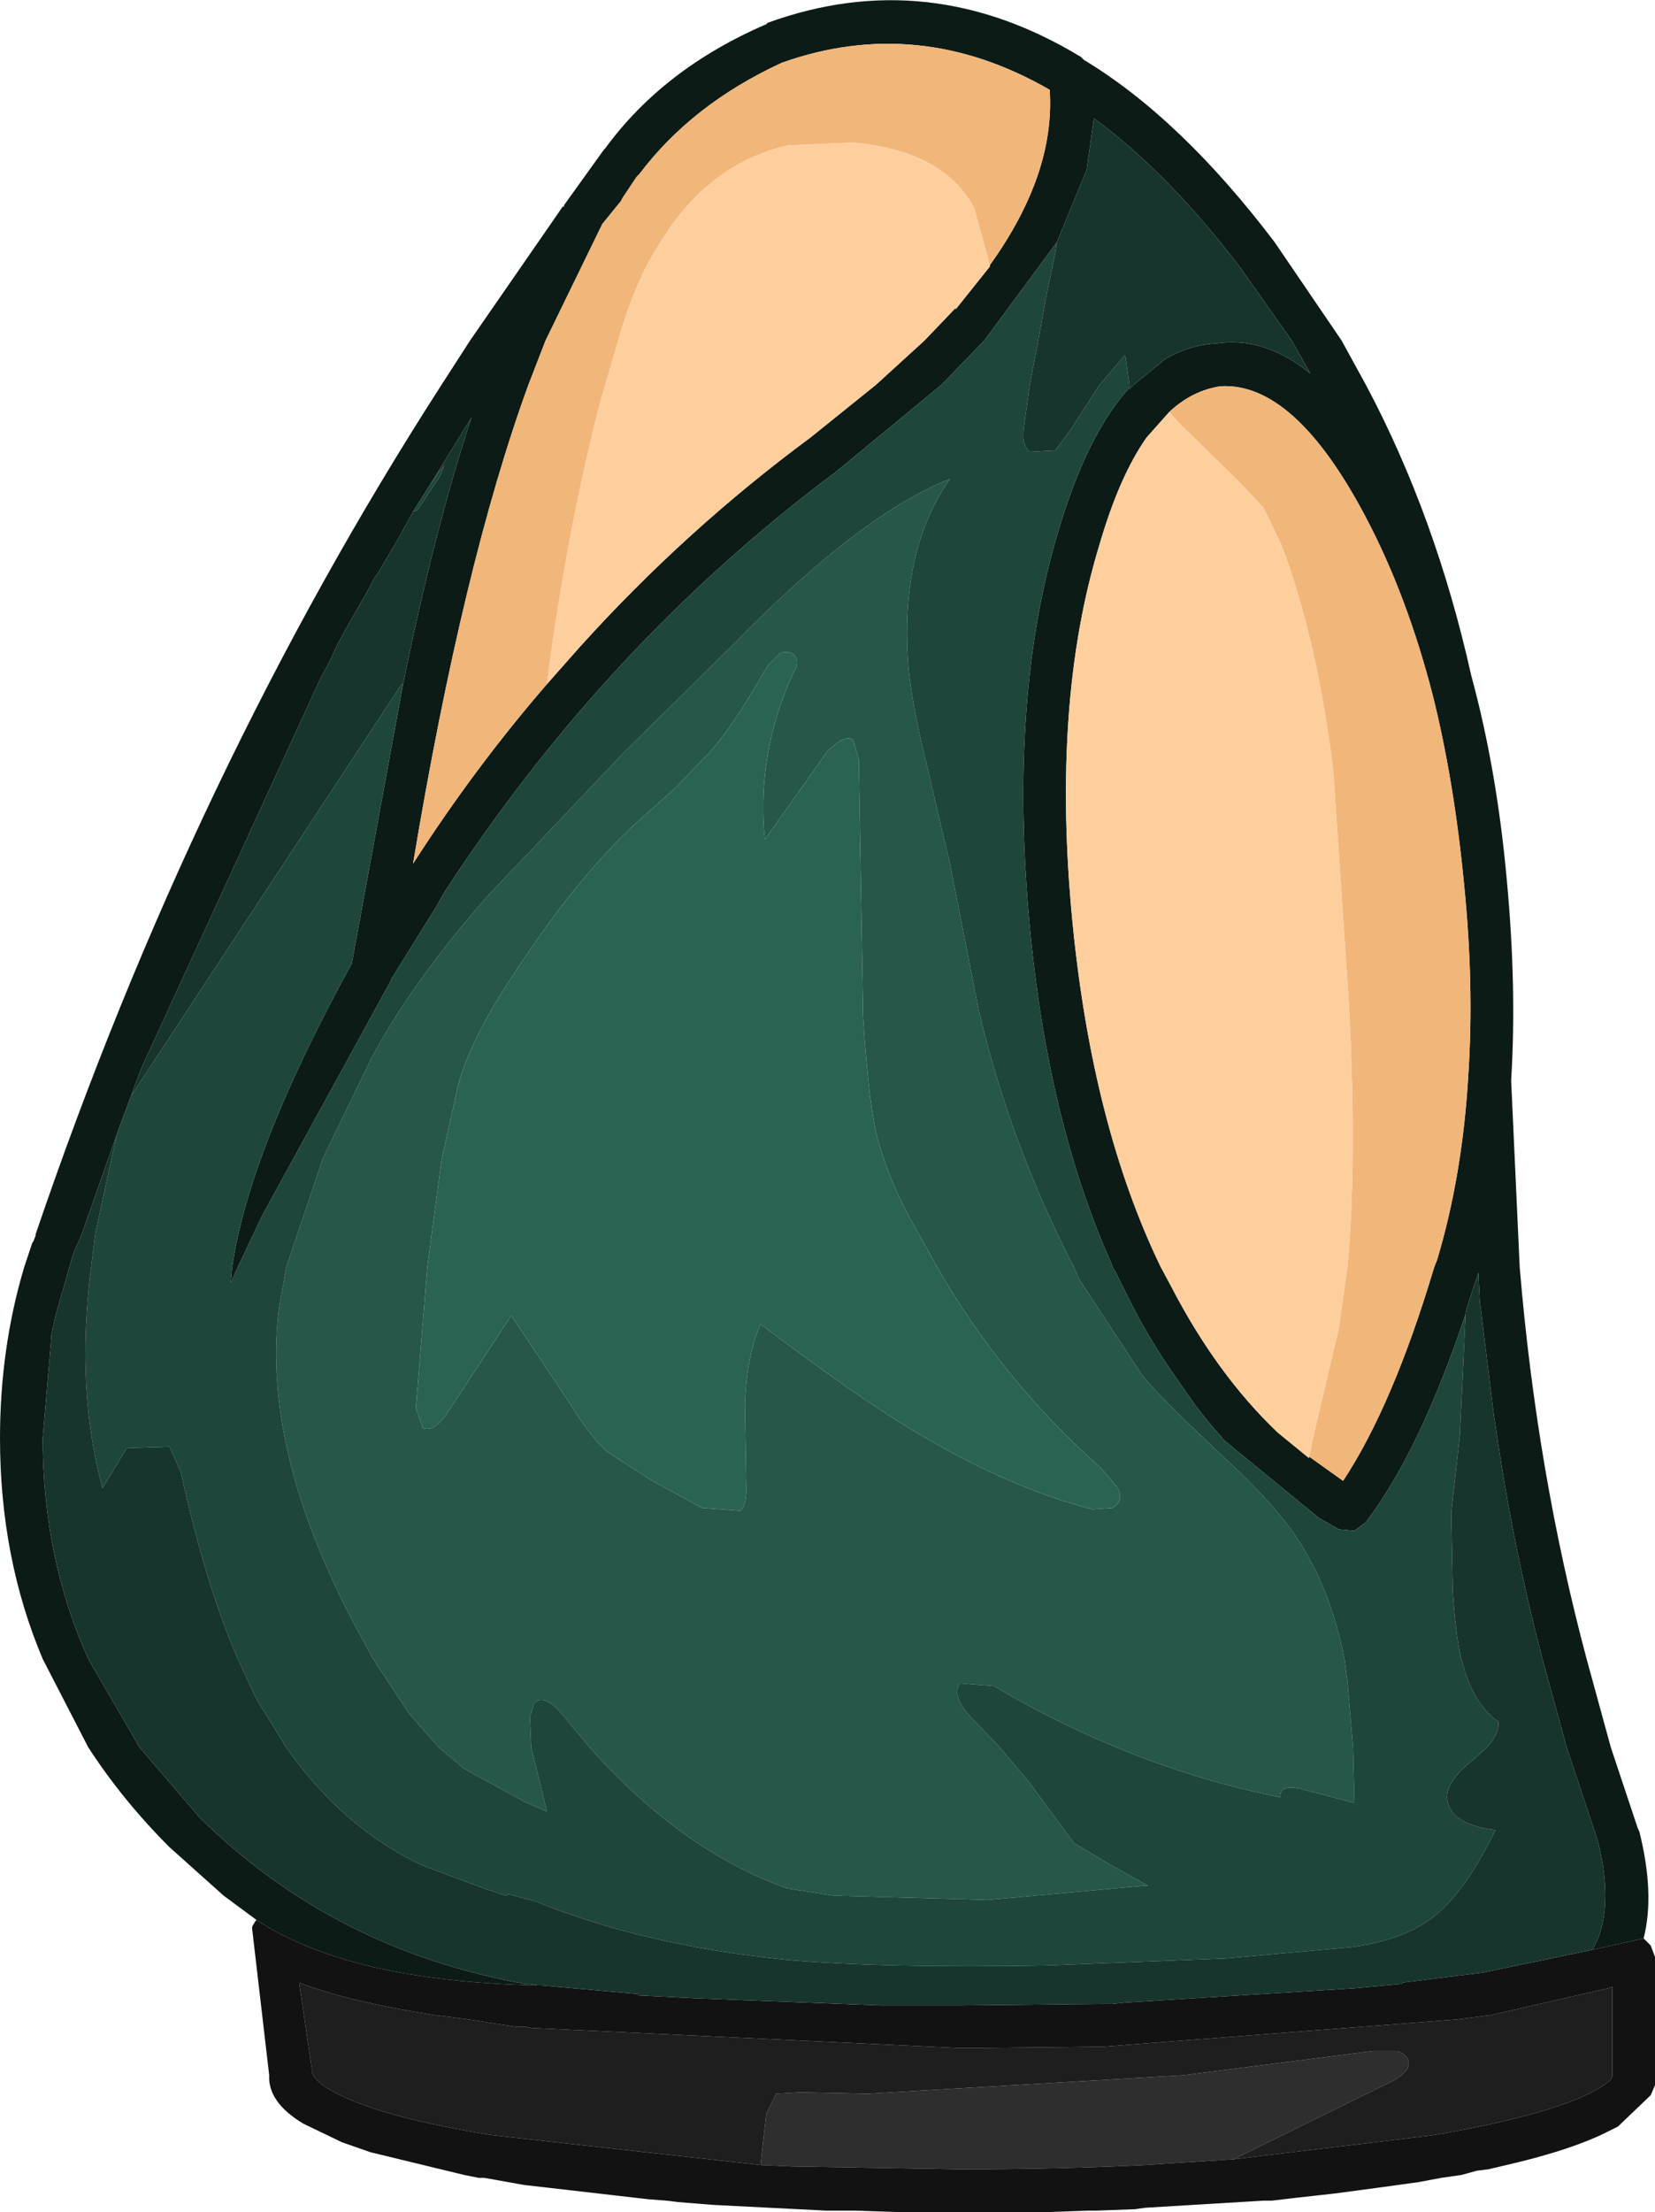 <?xml version="1.0" encoding="UTF-8" standalone="no"?>
<svg xmlns:ffdec="https://www.free-decompiler.com/flash" xmlns:xlink="http://www.w3.org/1999/xlink" ffdec:objectType="shape" height="77.6px" width="58.1px" xmlns="http://www.w3.org/2000/svg">
  <g transform="matrix(1.0, 0.0, 0.0, 1.0, 30.5, 126.0)">
    <path d="M12.8 -50.25 L9.7 -50.05 Q6.65 -49.9 3.25 -49.9 L-2.7 -50.0 -3.8 -50.05 -3.6 -51.85 -3.25 -52.55 -2.4 -52.6 -0.05 -52.55 11.05 -53.2 17.7 -54.05 18.55 -54.05 Q19.1 -53.85 18.9 -53.4 L18.7 -53.2 18.5 -53.05 12.8 -50.25" fill="#2e2e2e" fill-rule="evenodd" stroke="none"/>
    <path d="M-3.8 -50.05 L-13.25 -51.1 Q-16.95 -51.7 -18.55 -52.5 -19.3 -52.85 -19.5 -53.2 L-19.55 -53.3 -19.55 -53.4 -20.0 -56.45 Q-18.35 -55.8 -15.2 -55.3 L-15.15 -55.3 -14.0 -55.15 -12.4 -54.9 -12.05 -54.9 -11.8 -54.85 -11.65 -54.85 3.25 -54.15 8.2 -54.2 20.55 -55.15 20.6 -55.15 21.75 -55.3 21.8 -55.3 25.95 -56.25 26.1 -56.3 26.1 -53.15 26.05 -53.1 26.05 -53.05 26.0 -53.0 Q24.75 -51.95 19.85 -51.1 L12.8 -50.25 18.5 -53.05 18.7 -53.2 18.9 -53.4 Q19.1 -53.85 18.55 -54.05 L17.7 -54.05 11.05 -53.2 -0.05 -52.55 -2.4 -52.6 -3.25 -52.55 -3.6 -51.85 -3.8 -50.05" fill="#1e1e1e" fill-rule="evenodd" stroke="none"/>
    <path d="M-21.5 -58.65 L-22.65 -59.5 -24.55 -61.2 Q-26.2 -62.85 -27.4 -64.7 L-29.0 -67.8 Q-30.5 -71.35 -30.5 -75.55 -30.5 -78.7 -29.65 -81.55 L-29.35 -82.45 -29.35 -82.4 -29.25 -82.65 -29.25 -82.7 Q-23.7 -99.0 -15.0 -112.5 L-14.0 -114.05 -10.85 -118.6 -10.75 -118.75 -10.7 -118.75 -10.7 -118.8 -9.3 -120.75 -9.25 -120.8 Q-7.2 -123.6 -3.6 -125.15 L-3.55 -125.2 Q2.1 -127.25 7.45 -124.0 L7.55 -123.9 Q10.95 -121.85 14.25 -117.5 L16.6 -114.05 17.45 -112.5 Q19.9 -107.9 21.15 -102.3 22.05 -99.0 22.4 -95.1 22.75 -91.35 22.55 -88.1 L22.85 -81.55 Q23.45 -74.35 25.2 -67.8 L26.05 -64.7 27.0 -61.85 27.05 -61.75 Q27.6 -59.55 27.2 -58.0 L25.4 -57.6 Q26.2 -58.95 25.6 -61.4 L24.5 -64.7 23.65 -67.8 Q22.6 -71.8 22.0 -76.0 L21.95 -76.3 21.45 -80.35 21.4 -81.35 21.05 -80.3 20.95 -79.95 20.95 -79.9 Q19.35 -75.1 17.45 -72.6 L17.05 -72.3 16.5 -72.35 15.8 -72.75 12.5 -75.45 12.15 -75.85 11.9 -76.15 11.5 -76.65 10.8 -77.65 Q9.95 -78.85 9.25 -80.2 L8.65 -81.4 8.55 -81.55 8.55 -81.6 Q6.3 -86.6 5.65 -93.5 4.9 -101.55 6.65 -107.35 7.65 -110.75 9.15 -112.4 L9.15 -112.35 9.3 -112.5 10.4 -113.4 Q11.25 -113.9 12.2 -113.95 13.9 -114.2 15.5 -112.9 L14.85 -114.05 13.05 -116.6 Q10.5 -119.95 7.9 -121.85 L7.65 -120.05 6.6 -117.5 4.05 -114.05 2.55 -112.5 -1.15 -109.45 Q-9.2 -103.45 -14.9 -94.7 L-15.15 -94.25 -16.55 -92.0 -16.7 -91.75 -16.75 -91.7 -16.75 -91.65 -21.3 -83.35 -22.15 -81.55 -22.4 -81.0 -22.35 -81.55 Q-21.75 -85.65 -18.15 -92.2 L-16.35 -102.0 Q-15.25 -107.4 -13.95 -111.35 L-15.4 -109.0 -16.0 -108.05 -16.55 -107.05 -17.2 -105.95 -17.4 -105.65 -17.55 -105.35 -18.35 -103.95 -18.65 -103.4 -18.95 -102.75 -19.25 -102.2 -25.55 -88.5 -25.9 -87.55 -26.35 -86.35 -26.4 -86.2 -27.65 -82.65 -27.85 -82.2 -27.95 -81.95 -28.55 -79.85 -28.7 -79.15 -28.7 -79.05 -29.0 -75.55 Q-29.0 -71.35 -27.4 -67.8 L-25.6 -64.7 -23.5 -62.25 Q-18.8 -57.6 -12.05 -56.4 L-11.9 -56.4 -11.65 -56.35 Q-18.25 -56.5 -21.5 -58.65 M14.9 -75.3 L16.65 -74.05 Q18.4 -76.7 19.85 -81.55 L19.95 -81.8 Q20.85 -84.8 21.05 -88.35 21.25 -91.45 20.9 -94.95 20.55 -98.6 19.8 -101.6 18.9 -105.1 17.45 -107.85 14.95 -112.6 12.35 -112.45 11.35 -112.3 10.55 -111.55 L9.75 -110.65 Q8.8 -109.3 8.1 -106.9 6.4 -101.35 7.15 -93.65 7.85 -86.5 10.25 -81.55 L10.6 -80.9 Q12.2 -77.8 14.35 -75.75 L14.9 -75.3 M-11.3 -102.0 L-10.15 -103.3 Q-6.45 -107.4 -2.05 -110.65 L0.25 -112.5 1.95 -114.05 3.05 -115.2 3.05 -115.15 4.25 -116.65 4.25 -116.7 Q6.55 -119.9 6.35 -122.85 1.75 -125.5 -3.05 -123.8 -6.2 -122.35 -8.05 -119.9 L-8.15 -119.8 -8.25 -119.65 -8.65 -119.05 -8.7 -118.95 -9.35 -118.15 -9.45 -117.95 -11.35 -114.05 -11.95 -112.5 Q-14.25 -106.2 -16.0 -95.7 -13.85 -99.05 -11.3 -102.0" fill="#0c1b16" fill-rule="evenodd" stroke="none"/>
    <path d="M10.55 -111.55 Q11.35 -112.3 12.35 -112.45 14.95 -112.6 17.45 -107.85 18.9 -105.1 19.8 -101.6 20.55 -98.6 20.9 -94.95 21.25 -91.45 21.05 -88.35 20.85 -84.8 19.95 -81.8 L19.85 -81.55 Q18.4 -76.7 16.65 -74.05 L14.9 -75.3 15.45 -74.85 15.65 -75.8 16.5 -79.4 16.8 -81.55 Q17.15 -85.2 16.85 -90.85 L16.3 -99.0 Q15.75 -103.5 14.5 -106.85 L13.85 -108.2 13.0 -109.1 10.85 -111.2 10.55 -111.55 M-11.3 -102.0 Q-13.85 -99.05 -16.0 -95.7 -14.25 -106.2 -11.95 -112.5 L-11.35 -114.05 -9.45 -117.95 -9.35 -118.15 -8.7 -118.95 -8.65 -119.05 -8.25 -119.65 -8.15 -119.8 -8.05 -119.9 Q-6.2 -122.35 -3.05 -123.8 1.75 -125.5 6.35 -122.85 6.55 -119.9 4.25 -116.7 L3.7 -118.7 Q2.65 -120.7 -0.55 -121.0 L-2.85 -120.9 Q-5.65 -120.25 -7.35 -117.45 -8.2 -116.15 -8.8 -114.05 L-9.25 -112.5 -9.4 -112.0 Q-10.6 -107.4 -11.3 -102.0" fill="#f1b67a" fill-rule="evenodd" stroke="none"/>
    <path d="M-21.5 -58.65 Q-18.25 -56.5 -11.65 -56.35 L-11.6 -56.35 -11.5 -56.35 -8.1 -56.05 -8.1 -56.0 -6.1 -55.9 0.4 -55.65 3.25 -55.65 8.15 -55.7 8.55 -55.7 9.0 -55.75 17.05 -56.25 18.7 -56.4 18.75 -56.45 20.35 -56.65 21.55 -56.8 25.4 -57.6 27.2 -58.0 27.45 -57.75 27.6 -57.35 27.6 -53.05 27.6 -52.85 27.45 -52.5 26.3 -51.4 25.9 -51.2 Q24.7 -50.6 22.6 -50.1 L21.75 -49.9 21.35 -49.85 20.8 -49.7 20.1 -49.6 19.3 -49.45 17.85 -49.25 16.35 -49.05 15.9 -49.0 15.0 -48.9 14.15 -48.8 13.85 -48.8 9.7 -48.55 9.35 -48.5 8.0 -48.45 7.7 -48.45 6.3 -48.4 3.25 -48.4 1.25 -48.4 1.0 -48.4 -0.5 -48.45 -1.5 -48.45 -5.45 -48.65 -6.7 -48.75 -7.1 -48.8 -7.75 -48.85 -12.1 -49.35 -13.5 -49.6 -13.7 -49.6 -14.2 -49.7 -17.5 -50.5 -18.5 -50.85 -19.85 -51.5 Q-21.1 -52.25 -21.05 -53.2 L-21.65 -58.35 -21.65 -58.4 -21.6 -58.5 -21.5 -58.65 M12.8 -50.25 L19.85 -51.1 Q24.75 -51.95 26.0 -53.0 L26.05 -53.05 26.05 -53.1 26.1 -53.15 26.1 -56.3 25.95 -56.25 21.8 -55.3 21.75 -55.3 20.6 -55.15 20.55 -55.15 8.2 -54.2 3.25 -54.15 -11.65 -54.85 -11.8 -54.85 -12.05 -54.9 -12.4 -54.9 -14.0 -55.15 -15.15 -55.3 -15.2 -55.3 Q-18.35 -55.8 -20.0 -56.45 L-19.55 -53.4 -19.55 -53.3 -19.5 -53.2 Q-19.3 -52.85 -18.55 -52.5 -16.95 -51.7 -13.25 -51.1 L-3.8 -50.05 -2.7 -50.0 3.25 -49.9 Q6.65 -49.9 9.7 -50.05 L12.8 -50.25" fill="#121212" fill-rule="evenodd" stroke="none"/>
    <path d="M9.7 -59.85 L4.2 -59.35 -1.25 -59.5 -2.85 -59.75 Q-6.55 -61.05 -9.8 -64.7 L-10.8 -65.9 Q-11.4 -66.6 -11.75 -66.25 L-11.9 -65.75 -11.85 -64.7 -11.3 -62.45 -12.1 -62.8 -14.2 -63.95 -15.1 -64.7 -16.15 -65.9 -17.4 -67.8 -18.0 -68.9 Q-21.35 -75.2 -20.7 -80.15 L-20.45 -81.55 -19.15 -85.4 -17.4 -89.0 Q-15.95 -91.65 -13.4 -94.55 L-8.65 -99.55 -4.7 -103.45 Q-0.3 -107.95 2.85 -109.2 1.05 -106.65 1.4 -102.5 1.55 -101.1 2.05 -99.1 L2.85 -95.7 3.85 -90.6 Q4.95 -85.9 7.2 -81.55 L7.4 -81.1 9.6 -77.75 Q10.2 -77.0 12.55 -74.8 14.45 -73.05 15.25 -71.7 16.25 -70.05 16.7 -67.8 L16.8 -67.05 17.0 -64.7 17.05 -62.75 15.15 -63.25 Q14.4 -63.4 14.45 -62.95 11.45 -63.55 8.7 -64.7 6.5 -65.6 4.4 -66.85 L3.2 -66.95 Q2.9 -66.55 3.5 -65.85 L4.6 -64.7 5.65 -63.45 7.2 -61.35 8.45 -60.6 9.8 -59.85 9.7 -59.85 M-15.65 -75.9 Q-15.3 -75.75 -14.85 -76.35 L-12.55 -79.85 -10.55 -76.85 Q-9.75 -75.55 -9.15 -75.05 L-7.6 -74.05 -5.85 -73.1 -4.5 -73.0 Q-4.3 -73.2 -4.3 -73.75 L-4.35 -76.7 Q-4.3 -78.4 -3.8 -79.55 -0.3 -76.9 1.75 -75.7 4.95 -73.8 7.85 -73.05 L8.55 -73.1 Q9.0 -73.35 8.7 -73.85 L8.15 -74.5 Q4.7 -77.55 2.4 -81.55 L1.4 -83.35 Q0.75 -84.55 0.35 -85.9 0.0 -87.1 -0.2 -90.35 L-0.35 -99.35 -0.55 -100.05 Q-0.85 -100.25 -1.45 -99.65 L-3.65 -96.55 Q-3.95 -99.55 -2.65 -102.4 -2.45 -102.7 -2.55 -102.9 -2.65 -103.2 -3.1 -103.1 L-3.55 -102.65 Q-4.75 -100.55 -5.55 -99.65 L-6.8 -98.35 -8.2 -97.1 Q-10.3 -95.15 -12.45 -91.85 -13.95 -89.6 -14.4 -88.0 L-15.0 -85.3 -15.5 -81.55 -15.9 -76.6 -15.65 -75.9" fill="#265748" fill-rule="evenodd" stroke="none"/>
    <path d="M-26.4 -86.2 L-26.35 -86.35 -25.9 -87.55 -16.4 -102.0 -16.35 -102.0 -18.15 -92.2 Q-21.75 -85.65 -22.35 -81.55 L-22.4 -81.0 -22.15 -81.55 -21.3 -83.35 -16.75 -91.65 -16.75 -91.7 -16.7 -91.75 -16.55 -92.0 -15.15 -94.25 -14.9 -94.7 Q-9.2 -103.45 -1.15 -109.45 L2.55 -112.5 4.05 -114.05 6.6 -117.5 6.55 -117.15 6.2 -115.45 5.95 -114.05 5.65 -112.5 5.45 -111.05 Q5.35 -110.4 5.65 -110.15 L6.55 -110.2 7.1 -110.95 8.1 -112.5 9.0 -113.55 9.15 -112.5 9.15 -112.4 Q7.65 -110.75 6.65 -107.35 4.9 -101.55 5.65 -93.5 6.3 -86.6 8.55 -81.6 L8.55 -81.55 8.65 -81.4 9.25 -80.2 Q9.95 -78.85 10.8 -77.65 L11.5 -76.65 11.9 -76.15 12.15 -75.85 12.5 -75.45 15.8 -72.75 16.5 -72.35 17.05 -72.3 17.45 -72.6 Q19.35 -75.1 20.95 -79.9 L20.75 -75.65 20.45 -72.95 20.5 -70.2 Q20.6 -68.65 20.8 -67.8 L20.85 -67.65 Q21.2 -66.25 22.1 -65.6 22.15 -65.2 21.7 -64.7 L21.2 -64.25 Q20.25 -63.5 20.3 -62.9 20.4 -62.0 22.0 -61.8 20.9 -59.55 19.75 -58.7 18.75 -57.95 17.0 -57.7 L12.6 -57.3 6.25 -57.05 Q0.45 -56.95 -2.9 -57.25 -7.9 -57.75 -11.7 -59.3 L-12.65 -59.55 -12.75 -59.5 -13.5 -59.75 -15.65 -60.55 Q-18.45 -61.85 -20.45 -64.7 L-21.5 -66.4 -22.15 -67.8 Q-23.3 -70.45 -24.15 -74.35 L-24.55 -75.25 -26.05 -75.2 -26.9 -73.8 Q-27.85 -77.25 -27.3 -81.55 L-27.15 -82.75 -26.4 -86.2 M-16.0 -108.05 L-15.4 -109.0 -15.25 -109.2 -15.1 -109.45 -14.95 -109.6 -14.9 -109.7 -15.05 -109.3 -15.85 -108.1 -16.0 -108.05 M9.7 -59.85 L9.8 -59.85 8.45 -60.6 7.2 -61.35 5.65 -63.45 4.6 -64.7 3.5 -65.85 Q2.9 -66.55 3.2 -66.95 L4.4 -66.85 Q6.5 -65.6 8.7 -64.7 11.45 -63.55 14.45 -62.95 14.4 -63.4 15.15 -63.25 L17.05 -62.75 17.0 -64.7 16.8 -67.05 16.7 -67.8 Q16.25 -70.05 15.25 -71.7 14.45 -73.05 12.55 -74.8 10.2 -77.0 9.6 -77.75 L7.4 -81.1 7.2 -81.55 Q4.95 -85.9 3.85 -90.6 L2.85 -95.7 2.05 -99.1 Q1.55 -101.1 1.4 -102.5 1.05 -106.65 2.85 -109.2 -0.3 -107.95 -4.7 -103.45 L-8.65 -99.55 -13.4 -94.55 Q-15.95 -91.65 -17.4 -89.0 L-19.15 -85.4 -20.45 -81.55 -20.7 -80.15 Q-21.35 -75.2 -18.0 -68.9 L-17.4 -67.8 -16.15 -65.9 -15.1 -64.7 -14.2 -63.95 -12.1 -62.8 -11.3 -62.45 -11.85 -64.7 -11.9 -65.75 -11.75 -66.25 Q-11.4 -66.6 -10.8 -65.9 L-9.8 -64.7 Q-6.55 -61.05 -2.85 -59.75 L-1.25 -59.5 4.2 -59.35 9.7 -59.85" fill="#1e463a" fill-rule="evenodd" stroke="none"/>
    <path d="M-11.65 -56.35 L-11.9 -56.4 -12.05 -56.4 Q-18.8 -57.6 -23.5 -62.25 L-25.6 -64.7 -27.4 -67.8 Q-29.0 -71.35 -29.0 -75.55 L-28.7 -79.05 -28.7 -79.15 -28.55 -79.85 -27.95 -81.95 -27.85 -82.2 -27.65 -82.65 -26.4 -86.2 -27.15 -82.75 -27.3 -81.55 Q-27.85 -77.25 -26.9 -73.8 L-26.05 -75.2 -24.55 -75.25 -24.15 -74.35 Q-23.3 -70.45 -22.15 -67.8 L-21.5 -66.4 -20.45 -64.7 Q-18.45 -61.85 -15.65 -60.55 L-13.5 -59.75 -12.75 -59.5 -12.65 -59.55 -11.7 -59.3 Q-7.9 -57.75 -2.9 -57.25 0.45 -56.95 6.25 -57.05 L12.6 -57.3 17.0 -57.7 Q18.75 -57.95 19.75 -58.7 20.9 -59.55 22.0 -61.8 20.4 -62.0 20.3 -62.9 20.25 -63.5 21.2 -64.25 L21.7 -64.7 Q22.15 -65.2 22.1 -65.6 21.2 -66.25 20.85 -67.65 L20.8 -67.8 Q20.6 -68.65 20.5 -70.2 L20.45 -72.95 20.75 -75.65 20.95 -79.9 20.95 -79.95 21.05 -80.3 21.4 -81.35 21.45 -80.35 21.95 -76.3 22.0 -76.0 Q22.6 -71.8 23.65 -67.8 L24.5 -64.7 25.6 -61.4 Q26.2 -58.95 25.4 -57.6 L21.55 -56.8 20.35 -56.65 18.75 -56.45 18.7 -56.4 17.05 -56.25 9.0 -55.75 8.55 -55.7 8.15 -55.7 3.25 -55.65 0.4 -55.65 -6.1 -55.9 -8.1 -56.0 -8.1 -56.05 -11.5 -56.35 -11.6 -56.35 -11.65 -56.35 M-25.9 -87.55 L-25.55 -88.5 -19.25 -102.2 -18.95 -102.75 -18.65 -103.4 -18.35 -103.95 -17.55 -105.35 -17.4 -105.65 -17.2 -105.95 -16.55 -107.05 -16.0 -108.05 -15.85 -108.1 -15.05 -109.3 -14.9 -109.7 -14.95 -109.6 -15.1 -109.45 -15.25 -109.2 -15.4 -109.0 -13.95 -111.35 Q-15.25 -107.4 -16.35 -102.0 L-16.4 -102.0 -25.9 -87.55 M6.6 -117.5 L7.65 -120.05 7.9 -121.85 Q10.5 -119.95 13.05 -116.6 L14.85 -114.05 15.5 -112.9 Q13.9 -114.2 12.2 -113.95 11.25 -113.9 10.4 -113.4 L9.3 -112.5 9.15 -112.35 9.15 -112.4 9.15 -112.5 9.0 -113.55 8.1 -112.5 7.1 -110.95 6.55 -110.2 5.65 -110.15 Q5.35 -110.4 5.45 -111.05 L5.65 -112.5 5.95 -114.05 6.2 -115.45 6.55 -117.15 6.6 -117.5" fill="#17352c" fill-rule="evenodd" stroke="none"/>
    <path d="M-15.65 -75.9 L-15.9 -76.6 -15.5 -81.55 -15.0 -85.3 -14.4 -88.0 Q-13.95 -89.6 -12.45 -91.85 -10.3 -95.15 -8.2 -97.1 L-6.8 -98.35 -5.55 -99.65 Q-4.75 -100.55 -3.55 -102.65 L-3.1 -103.1 Q-2.65 -103.2 -2.55 -102.9 -2.45 -102.7 -2.65 -102.4 -3.95 -99.55 -3.65 -96.55 L-1.45 -99.65 Q-0.85 -100.25 -0.55 -100.05 L-0.35 -99.35 -0.2 -90.35 Q0.0 -87.1 0.35 -85.9 0.75 -84.55 1.4 -83.35 L2.4 -81.55 Q4.7 -77.55 8.15 -74.5 L8.7 -73.85 Q9.0 -73.35 8.55 -73.1 L7.85 -73.05 Q4.95 -73.8 1.75 -75.7 -0.3 -76.9 -3.8 -79.55 -4.3 -78.4 -4.35 -76.7 L-4.3 -73.75 Q-4.3 -73.2 -4.5 -73.0 L-5.85 -73.1 -7.6 -74.05 -9.15 -75.05 Q-9.75 -75.55 -10.55 -76.85 L-12.55 -79.85 -14.85 -76.35 Q-15.3 -75.75 -15.65 -75.9" fill="#2b6352" fill-rule="evenodd" stroke="none"/>
    <path d="M14.9 -75.3 L14.35 -75.75 Q12.2 -77.8 10.6 -80.9 L10.25 -81.55 Q7.85 -86.5 7.15 -93.65 6.4 -101.35 8.1 -106.9 8.8 -109.3 9.75 -110.65 L10.55 -111.55 10.85 -111.2 13.0 -109.1 13.85 -108.2 14.5 -106.85 Q15.75 -103.5 16.3 -99.0 L16.85 -90.85 Q17.15 -85.2 16.8 -81.55 L16.5 -79.4 15.65 -75.8 15.45 -74.85 14.9 -75.3 M4.25 -116.7 L4.25 -116.65 3.05 -115.15 3.05 -115.2 1.95 -114.05 0.25 -112.5 -2.05 -110.65 Q-6.45 -107.4 -10.15 -103.3 L-11.3 -102.0 Q-10.6 -107.4 -9.4 -112.0 L-9.25 -112.5 -8.8 -114.05 Q-8.2 -116.15 -7.35 -117.45 -5.65 -120.25 -2.85 -120.9 L-0.55 -121.0 Q2.65 -120.7 3.7 -118.7 L4.25 -116.7" fill="#ffce9d" fill-rule="evenodd" stroke="none"/>
  </g>
</svg>
